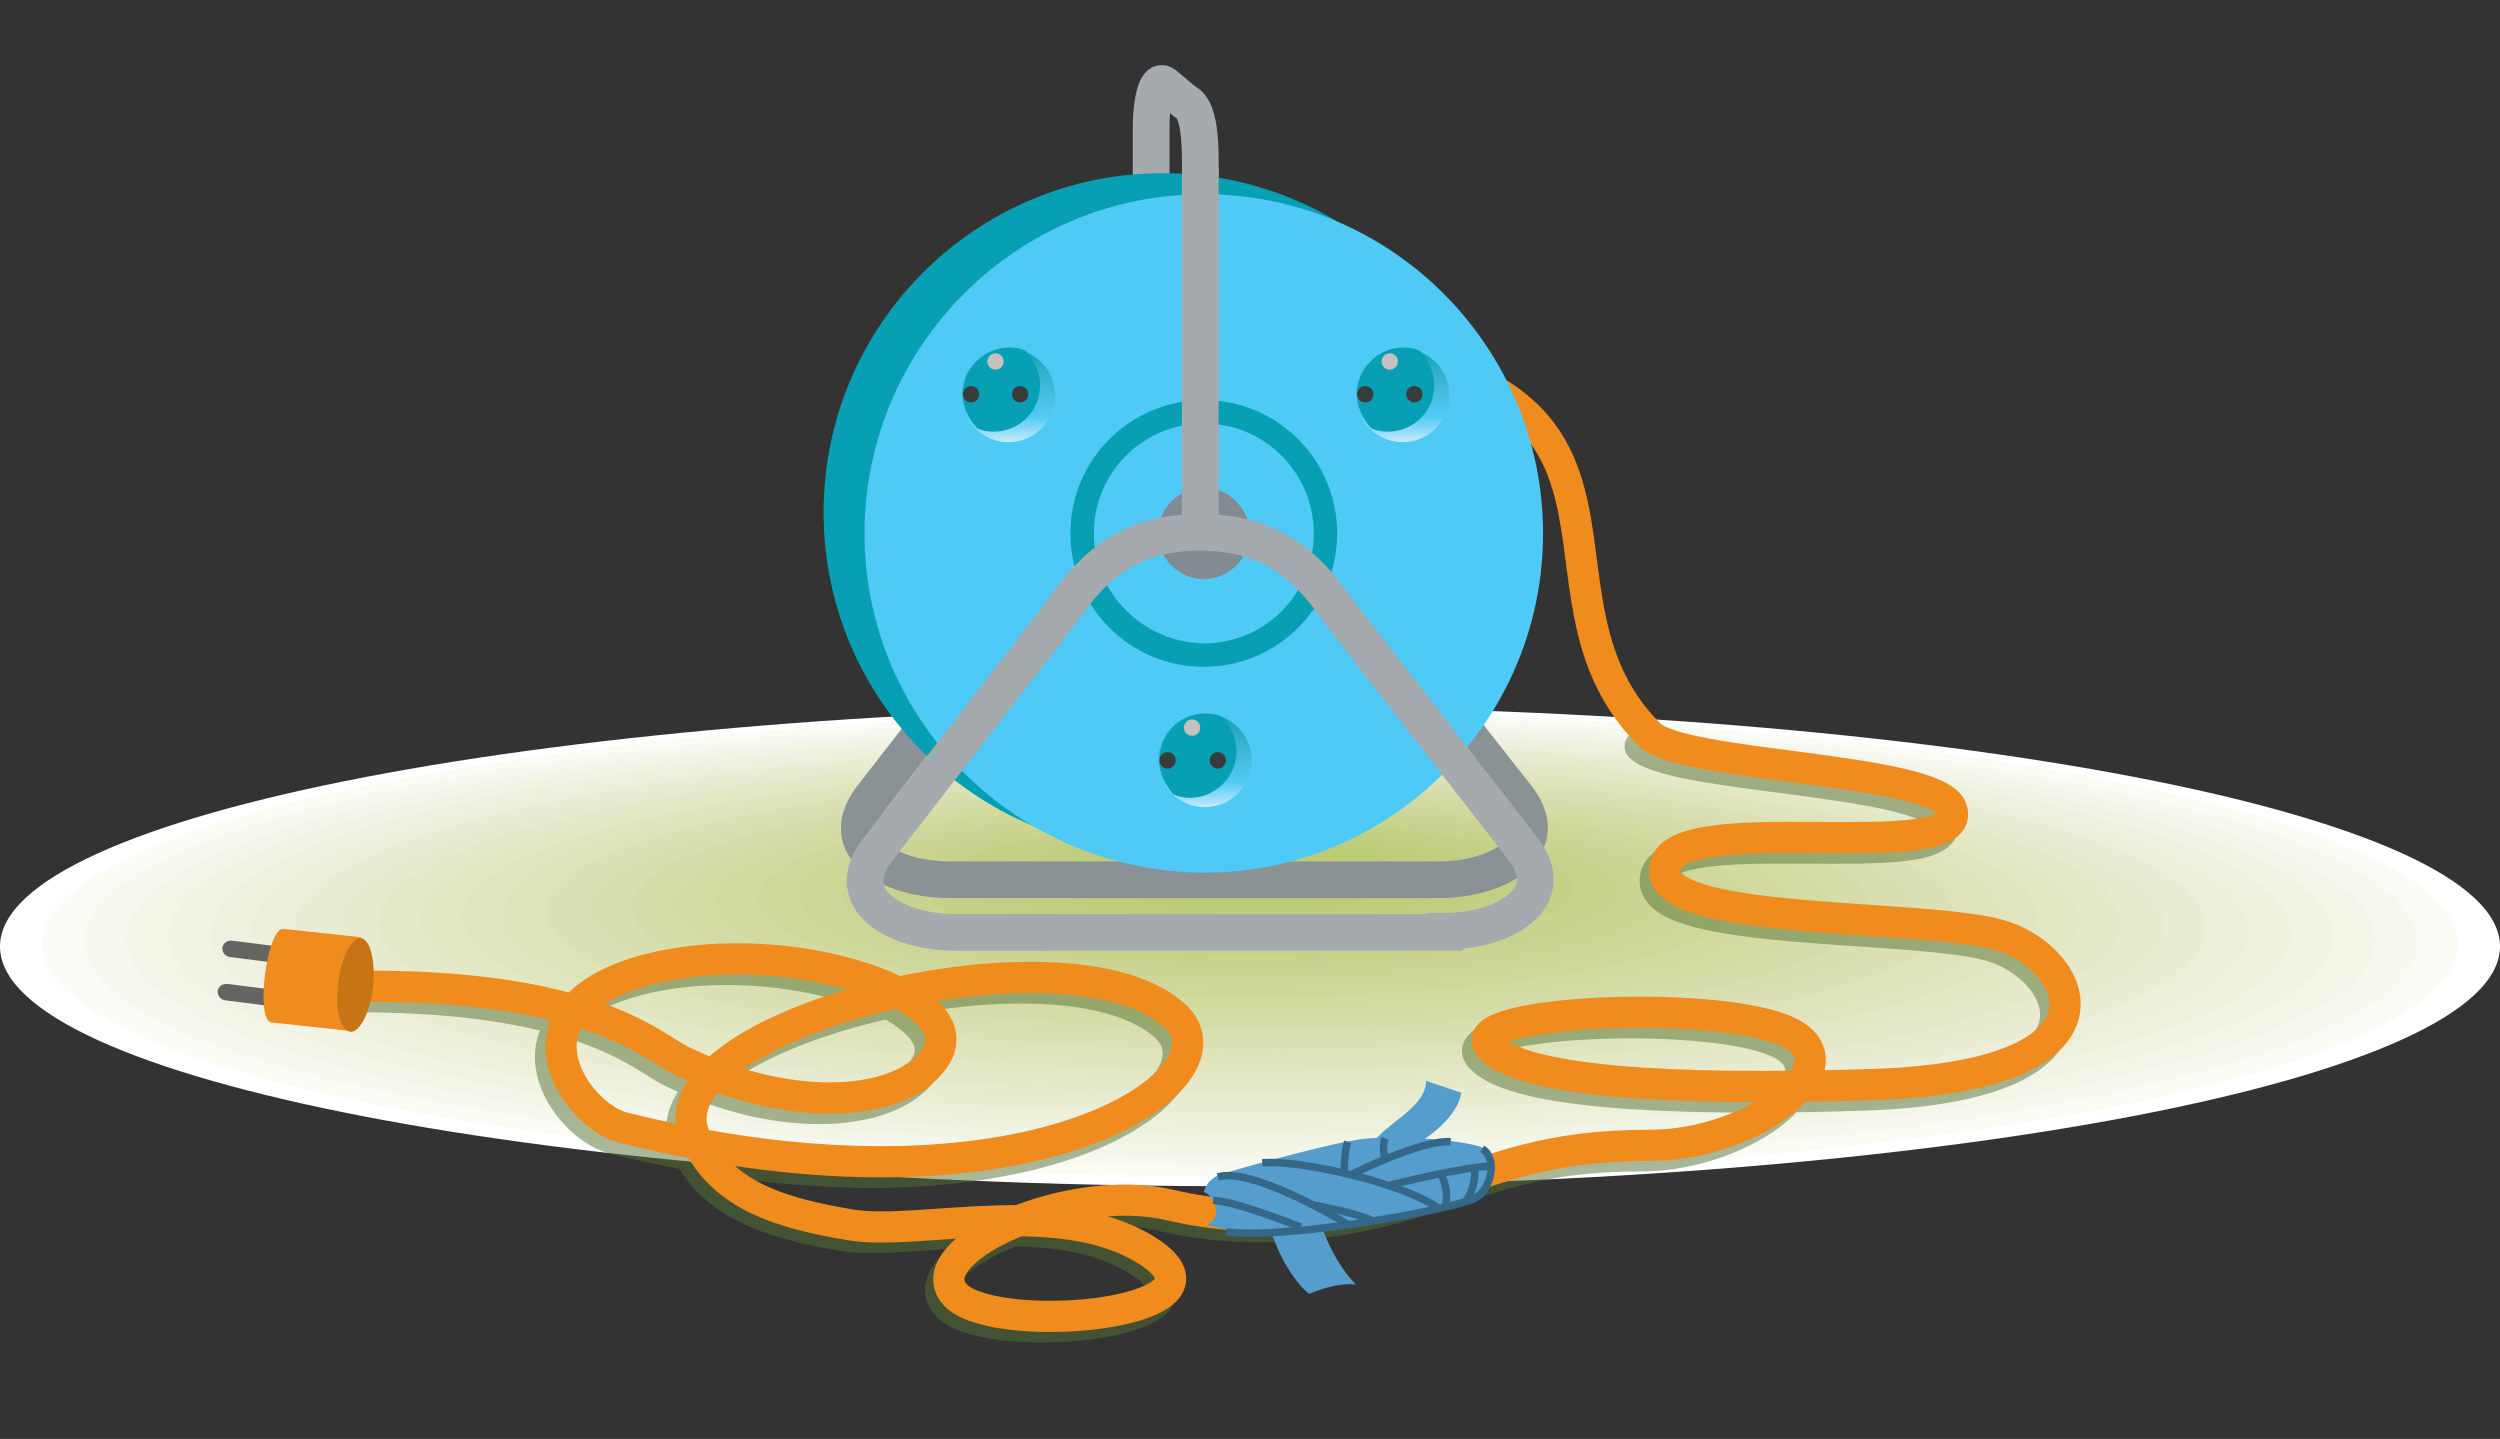 <?xml version="1.0" encoding="utf-8"?>
<!-- Generator: Adobe Illustrator 19.0.1, SVG Export Plug-In . SVG Version: 6.00 Build 0)  -->
<svg version="1.1" id="Calque_2" xmlns="http://www.w3.org/2000/svg" xmlns:xlink="http://www.w3.org/1999/xlink" x="0px" y="0px"
	 viewBox="0 0 213.7 123" style="enable-background:new 0 0 213.7 123;" xml:space="preserve">
<rect x="0" y="0" width="213.7" height="123" fill="#333333" stroke="none"/>
<style type="text/css">
	.st0{fill:#FFFFFF;}
	.st1{fill:#FBFBF6;}
	.st2{fill:#F7F8F0;}
	.st3{fill:#F4F6EA;}
	.st4{fill:#F1F3E5;}
	.st5{fill:#EFF1DF;}
	.st6{fill:#ECEFDA;}
	.st7{fill:#EAEDD4;}
	.st8{fill:#E8EBCF;}
	.st9{fill:#E5E9CA;}
	.st10{fill:#E2E7C4;}
	.st11{fill:#E0E5BF;}
	.st12{fill:#DEE3BA;}
	.st13{fill:#DBE1B5;}
	.st14{fill:#D9DFB0;}
	.st15{fill:#D6DDAA;}
	.st16{fill:#D4DBA5;}
	.st17{fill:#D2DAA0;}
	.st18{fill:#CFD89B;}
	.st19{fill:#CDD696;}
	.st20{fill:#CBD492;}
	.st21{fill:#C8D38D;}
	.st22{fill:#C6D188;}
	.st23{fill:#C3CF84;}
	.st24{fill:#C1CE7F;}
	.st25{fill:#BFCC7A;}
	.st26{fill:#BCCB75;}
	.st27{opacity:0.5;fill:none;stroke:#577337;stroke-width:2.667;stroke-linecap:round;stroke-linejoin:round;}
	.st28{fill:none;stroke:#F08B1D;stroke-width:2.667;stroke-linecap:round;stroke-linejoin:round;}
	.st29{fill:#646563;}
	.st30{fill:#F08B1D;}
	.st31{fill:none;stroke:#8B9296;stroke-width:3.137;}
	.st32{fill:none;stroke:#A5AAAF;stroke-width:3.137;}
	.st33{fill:#069FB3;}
	.st34{fill:#4FC9F5;}
	.st35{fill:#828B92;}
	.st36{fill:url(#SVGID_1_);}
	.st37{fill:url(#SVGID_2_);}
	.st38{fill:url(#SVGID_3_);}
	.st39{fill:#393B3A;}
	.st40{fill:#C4C1BE;}
	.st41{fill:#C77416;}
	.st42{fill:#559DCC;}
	.st43{fill:none;stroke:#356888;stroke-width:0.64;}
</style>
<g>
	<g>
		<path class="st0" d="M0,80.9c0-11.3,47.8-20.5,106.9-20.5c59,0,106.8,9.2,106.8,20.5c0,11.3-47.8,20.5-106.8,20.5
			C47.8,101.5,0,92.3,0,80.9z"/>
		<path class="st1" d="M3.6,80.7c0-11,46.2-19.9,103.3-19.9c57,0,103.2,8.9,103.2,19.9c0,11-46.2,19.9-103.2,19.9
			C49.8,100.6,3.6,91.7,3.6,80.7z"/>
		<path class="st2" d="M7.2,80.5c0-10.6,44.6-19.2,99.7-19.2c55,0,99.7,8.6,99.7,19.2c0,10.6-44.6,19.2-99.7,19.2
			C51.8,99.7,7.2,91.1,7.2,80.5z"/>
		<path class="st3" d="M10.8,80.3c0-10.2,43-18.5,96.1-18.5c53.1,0,96.1,8.3,96.1,18.5c0,10.2-43,18.5-96.1,18.5
			C53.8,98.8,10.8,90.5,10.8,80.3z"/>
		<path class="st4" d="M14.4,80c0-9.9,41.4-17.8,92.5-17.8c51.1,0,92.5,8,92.5,17.8c0,9.9-41.4,17.9-92.5,17.9
			C55.8,97.9,14.4,89.9,14.4,80z"/>
		<path class="st5" d="M18,79.8c0-9.5,39.8-17.2,88.9-17.2c49.1,0,88.9,7.7,88.9,17.2c0,9.5-39.8,17.2-88.9,17.2
			C57.8,97,18,89.3,18,79.8z"/>
		<path class="st6" d="M21.6,79.6c0-9.1,38.2-16.5,85.3-16.5c47.1,0,85.3,7.4,85.3,16.5c0,9.1-38.2,16.5-85.3,16.5
			C59.8,96.1,21.6,88.7,21.6,79.6z"/>
		<path class="st7" d="M25.2,79.3c0-8.7,36.6-15.8,81.7-15.8c45.1,0,81.7,7.1,81.7,15.8c0,8.7-36.6,15.8-81.7,15.8
			C61.7,95.2,25.2,88.1,25.2,79.3z"/>
		<path class="st8" d="M28.8,79.1c0-8.4,35-15.2,78.1-15.2c43.1,0,78.1,6.8,78.1,15.2c0,8.4-35,15.2-78.1,15.2
			C63.7,94.3,28.8,87.5,28.8,79.1z"/>
		<ellipse class="st9" cx="106.8" cy="78.9" rx="74.5" ry="14.5"/>
		<ellipse class="st10" cx="106.8" cy="78.6" rx="70.9" ry="13.8"/>
		<ellipse class="st11" cx="106.8" cy="78.4" rx="67.3" ry="13.1"/>
		<ellipse class="st12" cx="106.8" cy="78.2" rx="63.7" ry="12.5"/>
		<ellipse class="st13" cx="106.8" cy="77.9" rx="60.1" ry="11.8"/>
		<ellipse class="st14" cx="106.9" cy="77.7" rx="56.5" ry="11.1"/>
		<ellipse class="st15" cx="106.9" cy="77.5" rx="52.9" ry="10.4"/>
		<ellipse class="st16" cx="106.9" cy="77.3" rx="49.3" ry="9.8"/>
		<ellipse class="st17" cx="106.9" cy="77" rx="45.7" ry="9.1"/>
		<ellipse class="st18" cx="106.9" cy="76.8" rx="42.1" ry="8.4"/>
		<ellipse class="st19" cx="106.9" cy="76.6" rx="38.5" ry="7.7"/>
		<ellipse class="st20" cx="106.9" cy="76.3" rx="34.9" ry="7.1"/>
		<ellipse class="st21" cx="106.9" cy="76.1" rx="31.3" ry="6.4"/>
		<ellipse class="st22" cx="106.9" cy="75.9" rx="27.7" ry="5.7"/>
		<ellipse class="st23" cx="106.9" cy="75.6" rx="24.1" ry="5"/>
		<ellipse class="st24" cx="106.9" cy="75.4" rx="20.5" ry="4.4"/>
		<ellipse class="st25" cx="106.9" cy="75.2" rx="16.9" ry="3.7"/>
		<ellipse class="st26" cx="106.9" cy="74.9" rx="13.3" ry="3"/>
	</g>
	<g>
		<g>
			<path class="st27" d="M140.2,63.8c2.8,2.7,24.4,2.8,25.8,6.2c2,5.3-25.2-0.5-24.5,5.5c0.5,4.5,21.8,3.5,28.5,5.3
				s11.8,12-10.5,12.8c-18,0.6-30.5-0.3-33-3.3c-2.5-3,19-4,25.3-1.3s-2.5,9.8-11.5,9.8s-13,2-18.8,3.8s-13.8,3.3-22.2,1.3
				c-8.5-2-21.3,3.8-18.5,7.5c2.8,3.8,24.5,2,17-3.3c-7.5-5.3-19.8-1.5-25.8-2.5S61,103,58.7,98.3c-4.8-9.8,32-19,41-10.5
				c5.7,5.4-12.7,18.1-47.3,9.5c-4-1-10.3-9.8,1.3-13.3s28.4,1.7,25.5,7c-2.5,4.5-12.4,5.3-22,0.5c-2.5-1.3-7.5-6.2-26.1-6.3"/>
			<path class="st28" d="M117.9,30.2c25.1,4.3,11.6,21.1,23.1,32.6c2.8,2.8,24.4,2.8,25.8,6.3c2,5.3-25.2-0.5-24.5,5.5
				c0.5,4.5,21.8,3.5,28.5,5.3s11.8,12-10.5,12.8c-18,0.6-30.5-0.3-33-3.3s19-4,25.3-1.3s-2.5,9.8-11.5,9.8s-13,2-18.8,3.8
				s-13.8,3.3-22.3,1.3s-21.3,3.7-18.5,7.5s24.5,2,17-3.3c-7.5-5.2-19.8-1.5-25.8-2.5s-10.9-2.5-13.2-7.3c-4.8-9.8,32-19,41-10.5
				c5.7,5.4-12.7,18.1-47.2,9.5c-4-1-10.3-9.8,1.3-13.3s28.4,1.7,25.5,7c-2.5,4.5-12.4,5.3-22,0.5c-2.5-1.3-7.5-6.2-26.1-6.3"/>
			<g>
				<path class="st29" d="M24.5,81l-4.7-0.6c-0.4,0-0.7,0.2-0.8,0.6c0,0.4,0.2,0.7,0.6,0.8l4.7,0.6L24.5,81z"/>
			</g>
			<g>
				<path class="st29" d="M24.1,84.7l-4.7-0.6c-0.4,0-0.7,0.2-0.8,0.6c0,0.4,0.2,0.7,0.6,0.8l4.7,0.6L24.1,84.7z"/>
			</g>
			<g>
				<path class="st30" d="M23.2,87.4c-1.4-0.2-0.4-8,1-8c2.7,0.3,3.9,0.4,6.5,0.7c1.8,0.4,0.9,8.1-1,8
					C27.1,87.8,25.9,87.7,23.2,87.4z"/>
			</g>
		</g>
		<path class="st31" d="M123,75.2c5.1,0,9.8-2.8,6.8-6.9L114,48.2c-2.4-3.5-5.4-7-12-7c-6.6,0-9.6,3.5-12,7L74.4,68.3
			c-3,4.1,1.6,6.9,6.8,6.9H123z"/>
		<g>
			<path class="st32" d="M102.6,16.4c0-3.2,0.2-7-1.3-7.7l-1.8-1.5c-0.7-0.5-1.1,1.8-1.1,3.5c0,1,0,4,0,6.5"/>
			<path class="st33" d="M70.4,43.8c0-16,13-29,29-29c16,0,29,13,29,29c0,16-13,29-29,29C83.4,72.8,70.4,59.8,70.4,43.8z"/>
			<path class="st34" d="M73.9,45.6c0-16,13-29,29-29c16,0,29,13,29,29c0,16-13,29-29,29C86.9,74.5,73.9,61.6,73.9,45.6z"/>
			<path class="st33" d="M91.5,45.6c0-6.3,5.1-11.4,11.4-11.4c6.3,0,11.4,5.1,11.4,11.4c0,6.3-5.1,11.4-11.4,11.4
				C96.6,57,91.5,51.9,91.5,45.6z"/>
			<path class="st34" d="M93.5,45.6c0-5.2,4.2-9.4,9.4-9.4c5.2,0,9.4,4.2,9.4,9.4c0,5.2-4.2,9.4-9.4,9.4
				C97.7,54.9,93.5,50.7,93.5,45.6z"/>
			<circle class="st35" cx="102.9" cy="45.6" r="3.9"/>
			<linearGradient id="SVGID_1_" gradientUnits="userSpaceOnUse" x1="119.904" y1="29.787" x2="119.904" y2="37.814">
				<stop  offset="0" style="stop-color:#069FB3"/>
				<stop  offset="0.221" style="stop-color:#30ADC8"/>
				<stop  offset="0.537" style="stop-color:#4ABFE5"/>
				<stop  offset="0.719" style="stop-color:#4FC9F5"/>
				<stop  offset="0.994" style="stop-color:#C4E9FB"/>
			</linearGradient>
			<path class="st36" d="M115.9,33.8c0-2.2,1.8-4,4-4c2.2,0,4,1.8,4,4c0,2.2-1.8,4-4,4C117.7,37.8,115.9,36,115.9,33.8z"/>
			<linearGradient id="SVGID_2_" gradientUnits="userSpaceOnUse" x1="86.193" y1="29.787" x2="86.193" y2="37.803">
				<stop  offset="0" style="stop-color:#069FB3"/>
				<stop  offset="0.221" style="stop-color:#30ADC8"/>
				<stop  offset="0.537" style="stop-color:#4ABFE5"/>
				<stop  offset="0.719" style="stop-color:#4FC9F5"/>
				<stop  offset="0.994" style="stop-color:#C4E9FB"/>
			</linearGradient>
			<path class="st37" d="M82.2,33.8c0-2.2,1.8-4,4-4c2.2,0,4,1.8,4,4c0,2.2-1.8,4-4,4C84,37.8,82.2,36,82.2,33.8z"/>
			<g>
				<path class="st33" d="M88.9,32.9c0-1.1-0.5-2.1-1.2-2.9c-0.4-0.2-0.9-0.3-1.4-0.3c-2.2,0-4,1.8-4,4c0,1.1,0.5,2.1,1.2,2.9
					c0.4,0.2,0.9,0.3,1.4,0.3C87.1,36.9,88.9,35.2,88.9,32.9z"/>
			</g>
			<g>
				<path class="st33" d="M122.6,32.9c0-1.1-0.5-2.1-1.2-2.9c-0.4-0.2-0.9-0.3-1.4-0.3c-2.2,0-4,1.8-4,4c0,1.1,0.5,2.1,1.2,2.9
					c0.4,0.2,0.9,0.3,1.4,0.3C120.8,36.9,122.6,35.2,122.6,32.9z"/>
			</g>
			<linearGradient id="SVGID_3_" gradientUnits="userSpaceOnUse" x1="103.029" y1="61.023" x2="103.029" y2="69.05">
				<stop  offset="0" style="stop-color:#069FB3"/>
				<stop  offset="0.221" style="stop-color:#30ADC8"/>
				<stop  offset="0.537" style="stop-color:#4ABFE5"/>
				<stop  offset="0.719" style="stop-color:#4FC9F5"/>
				<stop  offset="0.994" style="stop-color:#C4E9FB"/>
			</linearGradient>
			<path class="st38" d="M99,65c0-2.2,1.8-4,4-4c2.2,0,4,1.8,4,4c0,2.2-1.8,4-4,4C100.8,69,99,67.2,99,65z"/>
			<g>
				<path class="st33" d="M105.7,64.2c0-1.1-0.5-2.1-1.2-2.9c-0.4-0.2-0.9-0.3-1.4-0.3c-2.2,0-4,1.8-4,4c0,1.1,0.5,2.1,1.2,2.9
					c0.4,0.2,0.9,0.3,1.4,0.3C103.9,68.2,105.7,66.4,105.7,64.2z"/>
			</g>
			<path class="st32" d="M123.5,79.6c5.1,0,9.8-2.8,6.8-6.9l-15.7-20.2c-2.4-3.5-5.4-7-12-7c-6.6,0-9.6,3.5-12,7L74.9,72.8
				c-3,4.1,1.6,6.9,6.8,6.9H123.5z"/>
		</g>
		<line class="st32" x1="102.6" y1="45.6" x2="102.6" y2="14.4"/>
		<g>
			<circle class="st39" cx="120.9" cy="33.7" r="0.7"/>
			<circle class="st40" cx="118.8" cy="30.9" r="0.7"/>
			<circle class="st39" cx="116.7" cy="33.7" r="0.7"/>
		</g>
		<g>
			<circle class="st39" cx="104.1" cy="65" r="0.7"/>
			<circle class="st40" cx="101.9" cy="62.2" r="0.7"/>
			<circle class="st39" cx="99.8" cy="65" r="0.7"/>
		</g>
		<g>
			<circle class="st39" cx="87.2" cy="33.7" r="0.7"/>
			<circle class="st40" cx="85.1" cy="30.9" r="0.7"/>
			<circle class="st39" cx="83" cy="33.7" r="0.7"/>
		</g>
	</g>
	<path class="st41" d="M31.9,84.2c-0.2,2.2-1.1,4-1.9,4c-0.8,0-1.4-1.8-1.1-4c0.2-2.2,1.1-4,1.9-4C31.6,80.2,32.1,82,31.9,84.2z"/>
	<path class="st42" d="M108.5,104.7c0.5,2,1.9,4.7,3.4,5.9c0,0,2.2-1,4-0.8c-1-1-2.2-2.8-3-5.2C112.3,104.7,108.5,104.7,108.5,104.7
		z"/>
	<path class="st42" d="M117.4,97.7c0.9-1.6,4.5-3,4.5-5.3l3,1c-0.2,1.9-2.8,4-4.5,4.7C118.6,98.9,117.4,97.7,117.4,97.7z"/>
	<path class="st42" d="M103.2,104.7c3.9,1.5,20.7-0.7,23.4-2.6c1.5-1.4,0.9-3.5,0.1-4c-0.8-0.5-7.1-1.2-10.5-0.7
		c-3.4,0.5-11.6,2.9-11.6,2.9c-1.5,0.4-1.7,1.6-1.7,1.6C103.5,102,104.8,103.8,103.2,104.7z"/>
	<path class="st43" d="M103.7,102.6c2,0.1,7.5,2.3,7.5,2.3"/>
	<path class="st43" d="M104.1,100.6c3-0.9,11,4,11,4"/>
	<path class="st43" d="M107.9,99.4c2.9-0.3,11.8,1.6,15.1,3.9"/>
	<path class="st43" d="M127.5,99.7c-1.8-0.1-8.7,1.6-8.7,1.6"/>
	<path class="st43" d="M124,97.6c-2.5-0.2-8.5,2.8-8.5,2.8"/>
	<path class="st43" d="M117.2,104.3c-1.5-0.7-5-1.3-5-1.3"/>
	<path class="st43" d="M118.4,97.3c-0.3,0.7,0,1.8,0,1.8"/>
	<path class="st43" d="M115.2,97.6c-0.3,0.8-0.3,2.7-0.3,2.7"/>
	<path class="st43" d="M123.2,100.4c0.8,1.7,0.3,2.9,0.3,2.9"/>
	<path class="st43" d="M126,99.8c0.2,0.7-0.1,2.2-0.7,2.8"/>
	<path class="st43" d="M126.7,98.2c1.3,0.8,0.8,3.2-0.4,4.1c-1.1,0.9-16,3.7-21.5,3"/>
</g>
</svg>
